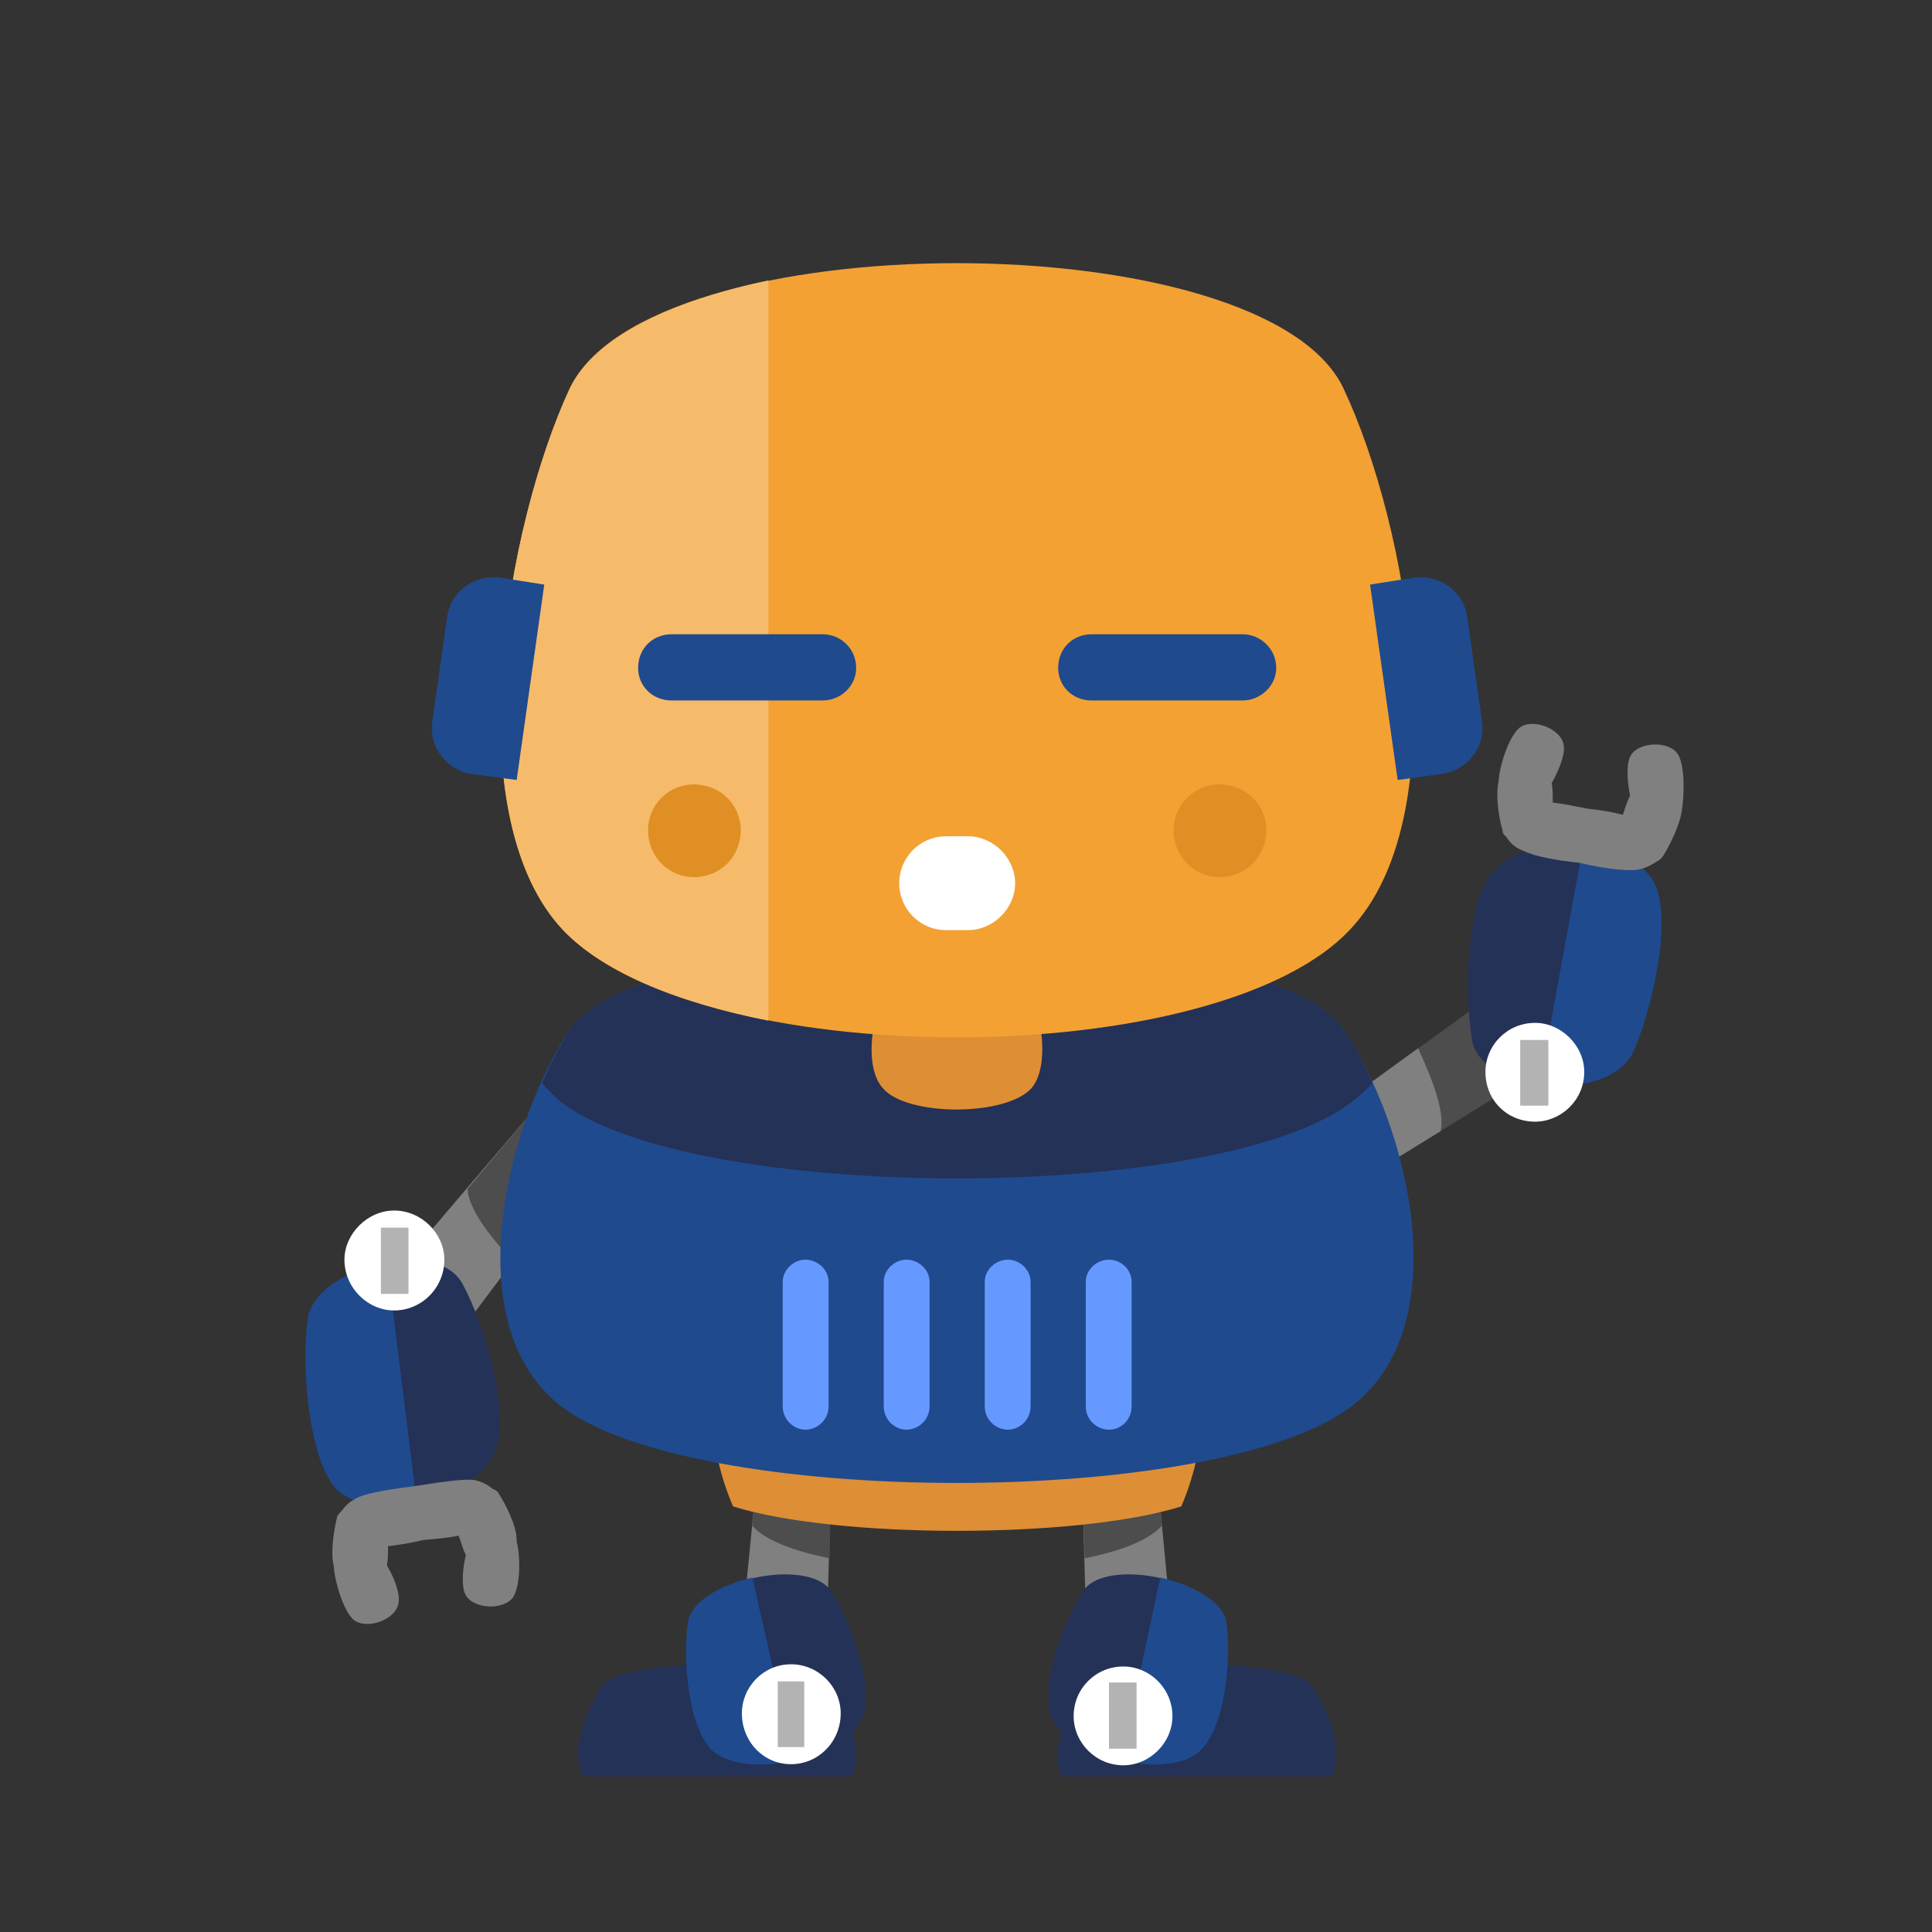 <svg version="1.2" xmlns="http://www.w3.org/2000/svg" viewBox="0 0 350 350" width="350" height="350">
	<rect x="0" y="0" width="350" height="350" fill="#333333" stroke="none"/>
	<title>New Project</title>
	<style>
		.s0 { fill: #4d4d4d } 
		.s1 { fill: #808080 } 
		.s2 { fill: #243257 } 
		.s3 { fill: #1f4a8e } 
		.s4 { fill: #ffffff } 
		.s5 { fill: #b3b3b3 } 
		.s6 { fill: #de8e35 } 
		.s7 { fill: #6699ff } 
		.s8 { fill: #f3a133 } 
		.s9 { fill: #f6bb6a } 
		.s10 { fill: #e08f24 } 
	</style>
	<path id="&lt;Path&gt;" class="s0" d="m246.9 213.6l41.6-25.7-9.6-13.9-37 26.8z"/>
	<path id="&lt;Path&gt;" class="s1" d="m246.9 213.6l14.1-8.7c0.7-3.5-1.3-8.9-4.1-15l-15 10.9z"/>
	<path id="&lt;Path&gt;" class="s2" d="m295.9 190.5c3.3-7.4 7-23.1 4-30.1-3.8-8.7-24-10-29.9-1.9-4.6 6.3-4.6 22.2-3.3 30.1 2 9.6 25.1 11.3 29.2 1.9z"/>
	<path id="&lt;Path&gt;" class="s3" d="m295.9 190.5c3.3-7.4 7-23.1 4-30.1-1.8-4.1-7.2-6.5-13.1-7.2l-7.9 43.2c7 1.1 14.8-0.9 17-5.9z"/>
	<path id="&lt;Path&gt;" class="s1" d="m281.3 145.4c0-1.3 0-2.6-0.2-3.5 1.3-2.4 2.4-5 2.2-6.7-0.2-3.1-5.7-5.3-8.1-3.3-1.9 1.7-3.5 6.7-3.7 9.4 0 0 0 0 0 0.2-0.6 2.4 0 6.7 0.7 8.9 0 0.5 0.2 0.9 0.6 1.1 0.7 1.1 1.5 2 3.1 2.6 2.2 1.1 6.3 1.8 10.2 2.2 3.7 0.9 7.9 1.5 10.3 1.3 1.5-0.2 2.8-0.9 3.7-1.5 0.4-0.2 0.8-0.5 1.1-0.9 1.3-2 3.2-5.9 3.5-8.5 0.4-2.6 0.6-7.8-0.7-10-1.5-2.6-7.4-2.4-8.7 0.4-0.7 1.5-0.5 4.6 0 7-0.5 1.1-0.9 2.2-1.3 3.5-2-0.5-4.2-0.9-6.4-1.1-2.1-0.4-4.3-0.9-6.3-1.1z"/>
	<path id="&lt;Path&gt;" class="s1" d="m95.3 202.7l-31.8 37.3 13.1 10.3 27.5-36.7z"/>
	<path id="&lt;Path&gt;" class="s0" d="m95.3 202.7l-10.6 12.7c0.2 3.5 3.7 8.3 8.3 13.1l11.1-14.9z"/>
	<path id="&lt;Path&gt;" class="s2" d="m55.7 239.4c-1.1 8.3 0.2 24.4 5 30.1 6.3 7.1 25.9 2.4 29.2-7.2 2.4-7.2-2.2-22.5-6.1-29.7-4.6-8.7-27-3.3-28.1 6.8z"/>
	<path id="&lt;Path&gt;" class="s3" d="m55.7 239.4c-1.1 8.3 0.2 24.4 5 30.1 3 3.2 8.9 4.1 14.8 2.8l-5.4-43.6c-7 1.3-14 5.2-14.4 10.7z"/>
	<path id="&lt;Path&gt;" class="s1" d="m83.1 278.2c0.5 1.3 0.7 2.4 1.3 3.5-0.6 2.4-0.8 5.4-0.2 6.9 1.1 2.9 7 3.3 8.8 0.7 1.3-2.2 1.3-7.4 0.6-10v-0.3c0-2.6-2-6.5-3.3-8.5-0.2-0.4-0.6-0.6-1.1-0.8-0.8-0.7-1.9-1.3-3.4-1.6-2.4-0.2-6.6 0.5-10.5 1.1-3.9 0.5-8.1 1.1-10.3 2-1.5 0.7-2.4 1.5-3 2.4-0.4 0.4-0.7 0.7-0.9 1.1-0.6 2.4-1.3 6.7-0.6 9.1v0.3c0.2 2.6 1.7 7.6 3.5 9.3 2.4 2 7.8 0 8.2-3 0.3-1.8-0.8-4.6-2.1-6.8 0.2-1.1 0.2-2.4 0.2-3.5 1.9-0.2 4.3-0.6 6.3-1.1 2.2-0.2 4.6-0.4 6.5-0.8z"/>
	<path id="&lt;Path&gt;" class="s1" d="m137.2 266.8l-4.8 48.7 16.8 0.8 1.3-45.8z"/>
	<path id="&lt;Path&gt;" class="s0" d="m137.2 266.8l-0.9 9.6c2.2 2.6 7.5 4.6 14 5.9l0.2-11.8z"/>
	<path id="&lt;Path&gt;" class="s2" d="m109.1 305.4c-2.8 4.2-5.9 12.2-3.5 16.4 20.5 0 31.6 0 48.6 0 2.4-4.2-0.6-12.2-3.5-16.4-3.7-5.2-37.9-5.2-41.6 0z"/>
	<path id="&lt;Path&gt;" class="s2" d="m124.6 294.1c-0.9 6.5 0 18.7 4.5 23.1 5.9 5.5 24 1.5 27.1-5.9 2.2-5.9-2-17.4-5.5-22.9-4.3-6.7-25-1.9-26.1 5.7z"/>
	<path id="&lt;Path&gt;" class="s3" d="m124.6 294.1c-0.9 6.5 0 18.7 4.5 23.1 3.1 2.6 9 3.1 14.7 1.7l-7.5-33.1c-5.8 1.3-11.3 4.4-11.7 8.3z"/>
	<path id="&lt;Path&gt;" class="s1" d="m209.6 266.8l4.6 48.7-16.8 0.8-1.3-45.8z"/>
	<path id="&lt;Path&gt;" class="s0" d="m209.6 266.8l0.9 9.6c-2.4 2.6-7.4 4.6-14 5.9l-0.4-11.8z"/>
	<path id="&lt;Path&gt;" class="s2" d="m237.7 305.4c2.9 4.2 5.9 12.2 3.5 16.4-20.5 0-31.6 0-48.8 0-2.2-4.2 0.6-12.2 3.7-16.4 3.7-5.2 37.7-5.2 41.6 0z"/>
	<path id="&lt;Path&gt;" class="s2" d="m222.2 294.1c0.9 6.5-0.2 18.7-4.8 23.1-5.6 5.5-23.7 1.5-26.8-5.9-2.4-5.9 2-17.4 5.5-22.9 4.1-6.7 25-1.9 26.1 5.7z"/>
	<path id="&lt;Path&gt;" class="s3" d="m222.2 294.1c0.9 6.5-0.2 18.7-4.8 23.1-2.8 2.6-8.7 3.1-14.3 1.7l7.1-33.1c5.9 1.3 11.6 4.4 12 8.3z"/>
	<path id="&lt;Path&gt;" class="s4" d="m203.5 319.8c4.8 0 8.9-4.1 8.9-8.9 0-5-4.1-9-8.9-9-5 0-9 4-9 9 0 4.8 4 8.9 9 8.9z"/>
	<path id="&lt;Path&gt;" class="s5" d="m200.9 316.8h5v-12h-5z"/>
	<path id="&lt;Path&gt;" class="s4" d="m143.3 319.6c5 0 9-4.1 9-9.2 0-4.8-4-8.9-9-8.9-5 0-8.9 4.1-8.9 8.9 0 5.1 3.9 9.2 8.9 9.2z"/>
	<path id="&lt;Path&gt;" class="s5" d="m140.9 316.5h4.8v-11.9h-4.8z"/>
	<path id="&lt;Path&gt;" class="s6" d="m132.8 272.9c-4.3-10-6.1-23.9 2-30.5 12.7-10.2 64.5-10.2 77.2 0 8.1 6.6 6.3 20.5 2 30.5-18.8 5.9-62.4 5.9-81.2 0z"/>
	<path id="&lt;Path&gt;" class="s3" d="m103.2 186.6c-11.6 17.4-20.3 53-2 67.8 23.6 19 120.6 19 144.1 0 18.6-14.8 9.9-50.4-1.9-67.8-14.2-21.1-126-21.1-140.2 0z"/>
	<path id="&lt;Path&gt;" class="s2" d="m103.2 186.6c-1.7 2.8-3.5 6.1-5 9.6 0.9 1.1 1.9 2 3 3.1 23.6 18.9 120.6 18.9 144.1 0 1.4-1.1 2.4-2 3.3-3.1-1.5-3.5-3.3-6.8-5.2-9.6-14.2-21.1-126-21.1-140.2 0z"/>
	<path id="&lt;Path&gt;" class="s7" d="m145.9 228.2c2.2 0 4.2 1.8 4.2 4v22.6c0 2.4-2 4.2-4.2 4.2-2.1 0-4.1-1.8-4.1-4.2v-22.6c0-2.2 2-4 4.1-4z"/>
	<path id="&lt;Path&gt;" class="s7" d="m164.2 228.2c2.2 0 4.2 1.8 4.2 4v22.6c0 2.4-2 4.2-4.2 4.2-2.1 0-4.1-1.8-4.1-4.2v-22.6c0-2.2 2-4 4.1-4z"/>
	<path id="&lt;Path&gt;" class="s7" d="m182.6 228.2c2.1 0 4.1 1.8 4.1 4v22.6c0 2.4-2 4.2-4.1 4.2-2.2 0-4.2-1.8-4.2-4.2v-22.6c0-2.2 2-4 4.2-4z"/>
	<path id="&lt;Path&gt;" class="s7" d="m200.9 228.2c2.2 0 4.1 1.8 4.1 4v22.6c0 2.4-1.9 4.2-4.1 4.2-2.2 0-4.2-1.8-4.2-4.2v-22.6c0-2.2 2-4 4.2-4z"/>
	<path id="&lt;Path&gt;" class="s6" d="m160.3 179c-2.2 4.8-3.9 14.1-0.4 18.1 4.3 5.2 22.4 5.2 27 0 3.3-4 1.8-13.3-0.4-18.1-2.6-5.7-23.6-5.7-26.2 0z"/>
	<path id="&lt;Path&gt;" class="s8" d="m103.2 70.4c-11.6 25.1-20.3 76.1-2 97.2 23.6 27.1 120.6 27.1 144.1 0 18.6-21.1 9.9-72.1-1.9-97.2-14.2-30.3-126-30.3-140.2 0z"/>
	<path id="&lt;Path&gt;" class="s9" d="m103.2 70.4c-11.6 25.1-20.3 76.1-2 97.2 7.2 8.3 21.4 14 38 17.3v-134.1c-17.5 3.7-31.4 10.2-36 19.6z"/>
	<path id="&lt;Path&gt;" class="s3" d="m248.2 105.9l8.3-1.3c4.5-0.4 8.7 2.6 9.3 7.2l2.7 19c0.6 4.6-2.7 8.7-7.2 9.4l-8.1 1.1z"/>
	<path id="&lt;Path&gt;" class="s3" d="m98.6 105.9l-8.3-1.3c-4.5-0.4-8.7 2.6-9.3 7.2l-2.7 19c-0.6 4.6 2.7 8.7 7 9.4l8.3 1.1z"/>
	<path id="&lt;Path&gt;" class="s10" d="m125.7 142.1c4.8 0 8.5 3.7 8.5 8.3 0 4.8-3.7 8.5-8.5 8.5-4.6 0-8.3-3.7-8.3-8.5 0-4.6 3.7-8.3 8.3-8.3z"/>
	<path id="&lt;Path&gt;" class="s10" d="m220.9 142.1c4.8 0 8.5 3.7 8.5 8.3 0 4.8-3.7 8.5-8.5 8.5-4.5 0-8.3-3.7-8.3-8.5 0-4.6 3.8-8.3 8.3-8.3z"/>
	<path id="&lt;Path&gt;" class="s4" d="m171.4 151.5h4c4.5 0 8.5 3.9 8.5 8.5 0 4.6-4 8.5-8.5 8.5h-4c-4.8 0-8.5-3.9-8.5-8.5 0-4.6 3.7-8.5 8.5-8.5z"/>
	<path id="&lt;Path&gt;" class="s3" d="m121.7 114.9h27.3c3.3 0 6.1 2.6 6.1 6.1 0 3.3-2.8 5.9-6.1 5.9h-27.3c-3.5 0-6.1-2.6-6.1-5.9 0-3.5 2.6-6.1 6.1-6.1z"/>
	<path id="&lt;Path&gt;" class="s3" d="m197.8 114.9h27.3c3.2 0 6.1 2.6 6.1 6.1 0 3.3-2.9 5.9-6.1 5.9h-27.3c-3.5 0-6.1-2.6-6.1-5.9 0-3.5 2.6-6.1 6.1-6.1z"/>
	<path id="&lt;Path&gt;" class="s4" d="m278.1 203.2c4.7 0 8.9-3.9 8.9-9 0-4.8-4.2-8.9-8.9-8.9-5.1 0-9 4.1-9 8.9 0 5.1 3.9 9 9 9z"/>
	<path id="&lt;Path&gt;" class="s5" d="m275.4 200.3h5.1v-11.9h-5.1z"/>
	<path id="&lt;Path&gt;" class="s4" d="m71.4 237.4c5 0 9.1-4.1 9.1-9.2 0-4.7-4.1-8.9-9.1-8.9-4.8 0-9 4.2-9 8.9 0 5.1 4.2 9.2 9 9.2z"/>
	<path id="&lt;Path&gt;" class="s5" d="m69 234.4h5v-12h-5z"/>
</svg>